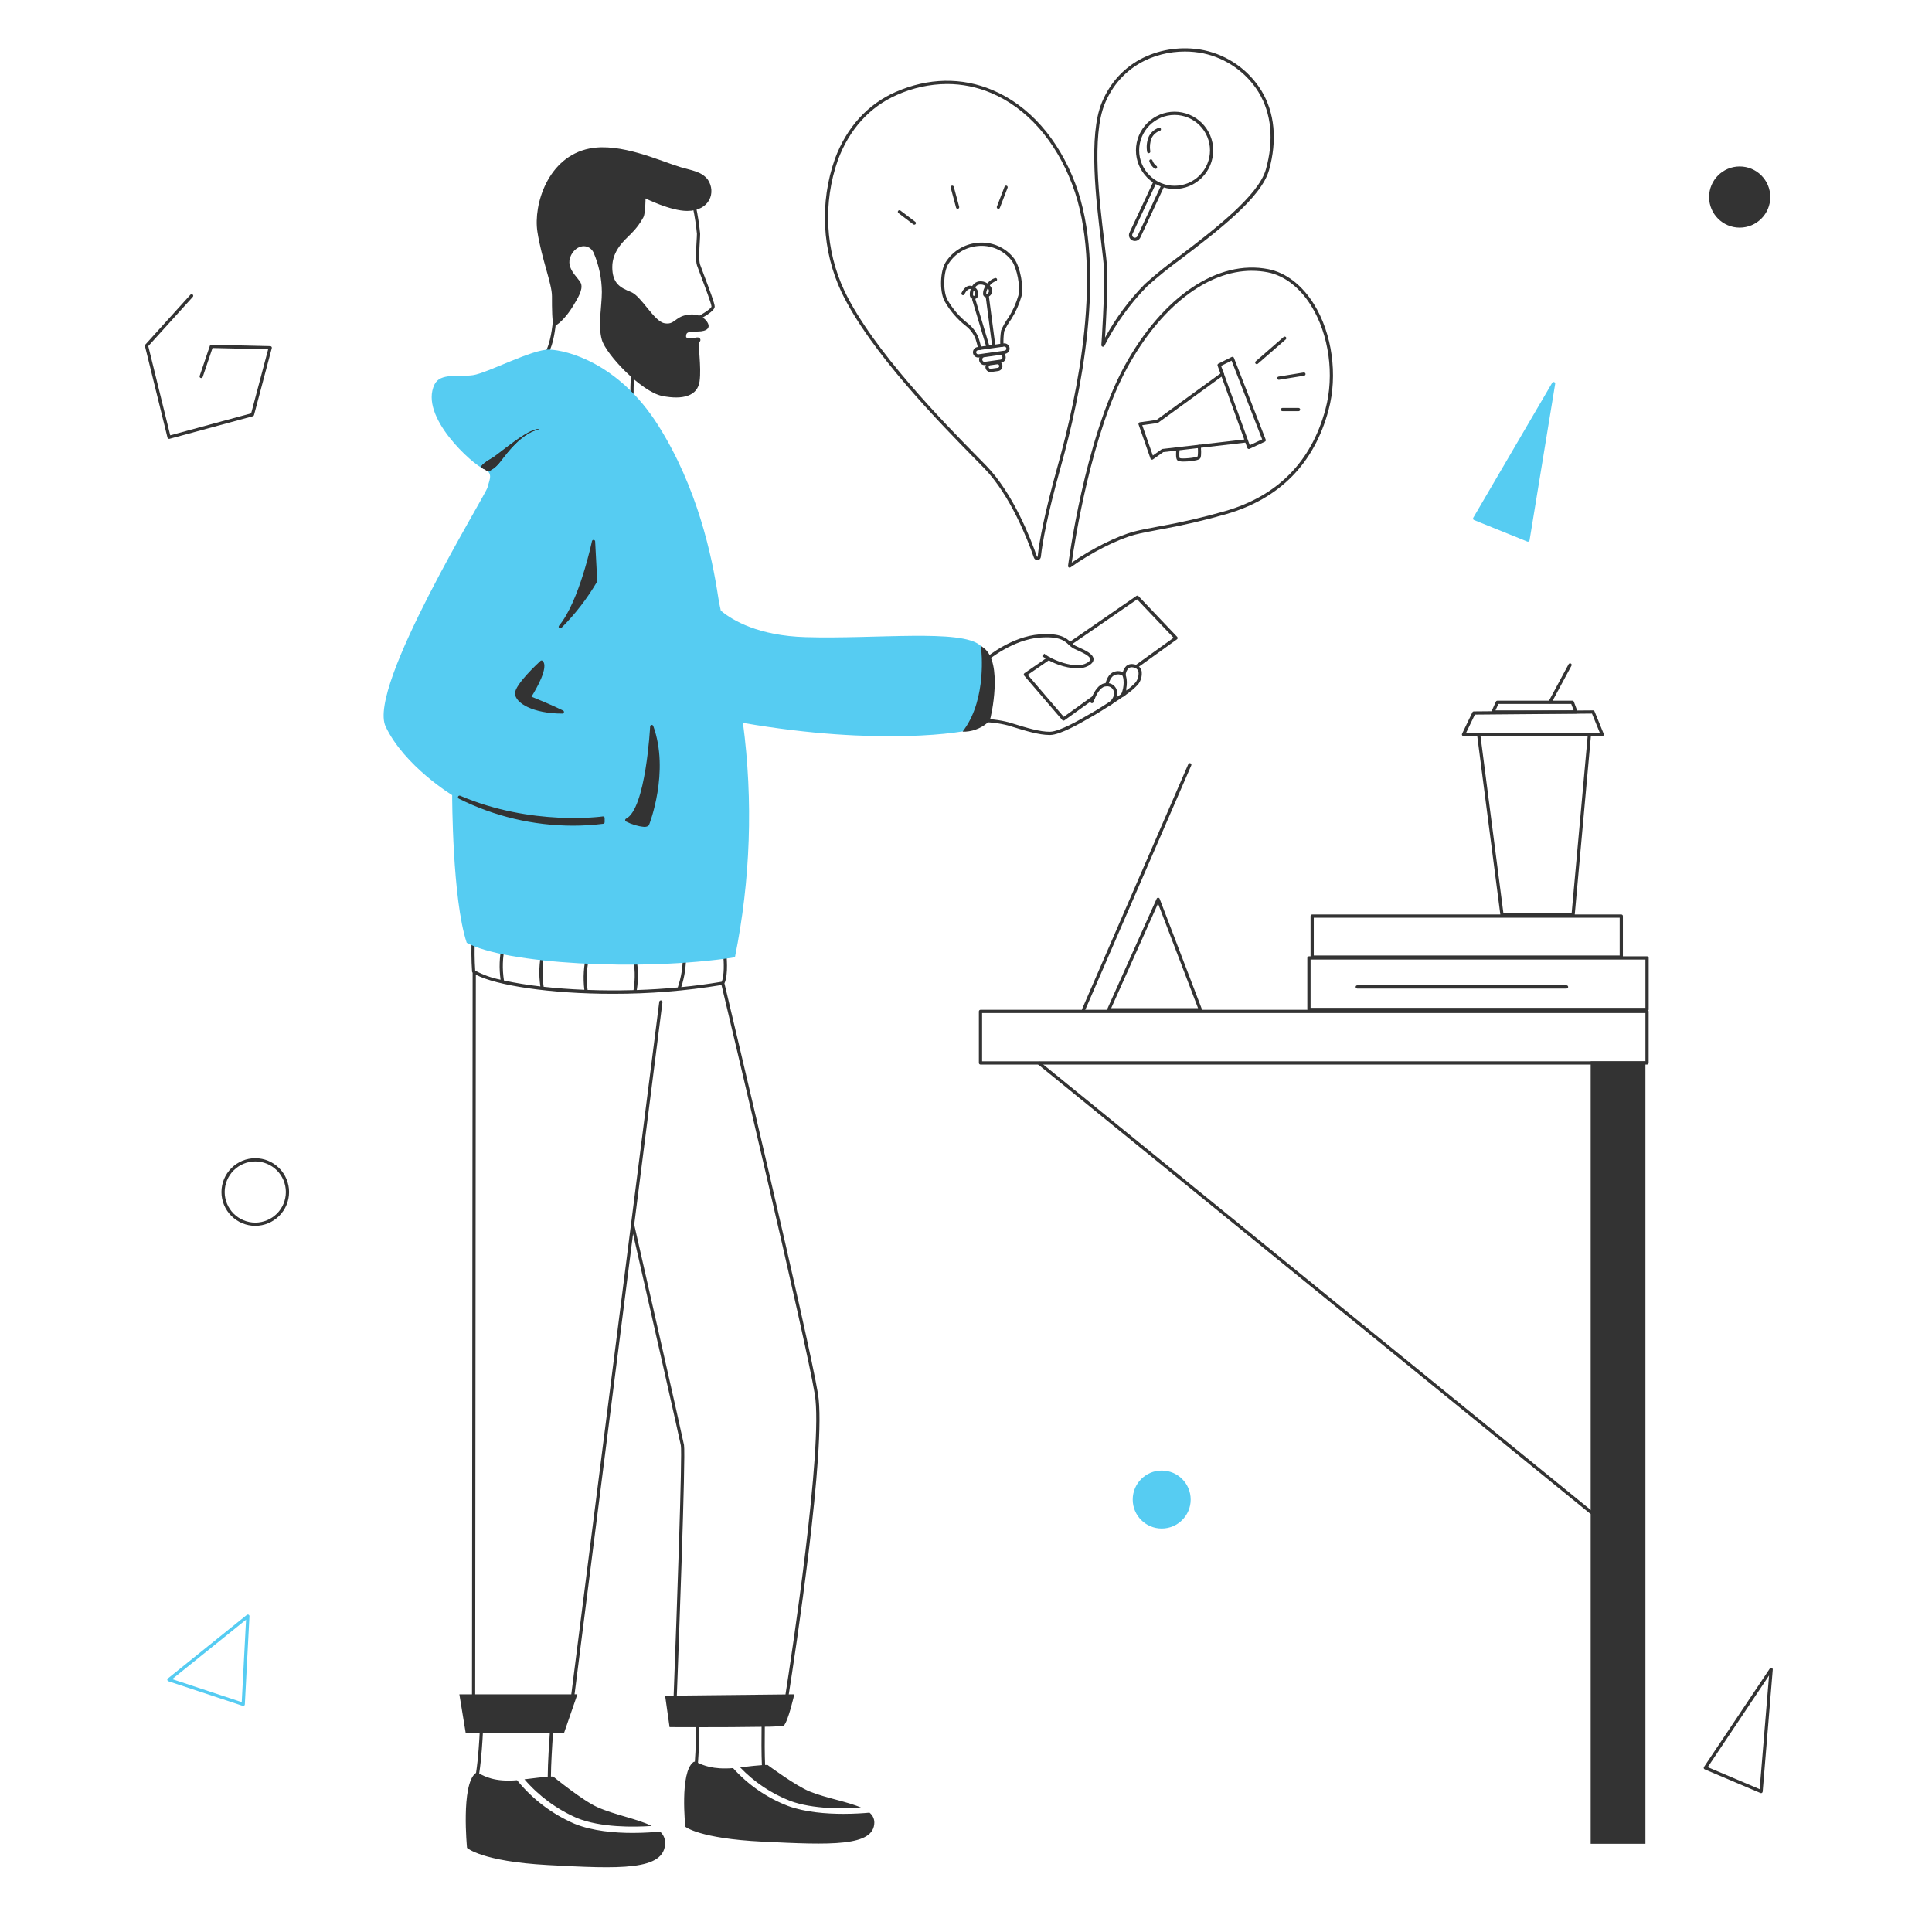 <svg width="25em" height="25em" viewBox="0 0 600 600" fill="none" xmlns="http://www.w3.org/2000/svg">
    <path d="M600 0H0V600H600V0Z" fill="white"/>
    <path d="M196.777 126.366L167.483 111.379L168.255 110.915C168.277 110.901 171.272 108.802 171.887 97.115C172.116 92.754 171.168 87.615 170.25 82.654C168.598 73.719 166.891 64.481 172.033 59.338C180.106 51.266 187.607 50.864 196.382 52.746C205.444 54.688 215.551 63.463 215.977 63.835L216.105 63.947L216.138 64.113C216.727 66.918 217.161 69.753 217.438 72.606C217.438 73.164 217.387 74.021 217.327 75.012C217.189 77.329 216.979 80.831 217.412 82.133C217.602 82.7 218.089 83.988 218.653 85.478C220.526 90.424 221.958 94.278 221.958 95.205C221.958 96.649 218.152 98.705 216.516 99.526C215.156 100.207 211.627 102.382 211.627 104.244C211.656 104.959 211.751 105.671 211.909 106.369C212.302 108.409 212.747 110.721 210.021 111.811C207.105 112.978 198.861 115.745 197.326 116.259C196.963 117.604 196.778 118.992 196.776 120.386L196.777 126.366ZM169.363 111.217L195.777 124.732V120.383C195.77 118.799 195.996 117.224 196.448 115.706L196.527 115.468L196.764 115.39C196.864 115.358 206.473 112.151 209.651 110.88C211.515 110.134 211.351 108.75 210.928 106.555C210.756 105.795 210.655 105.02 210.628 104.241C210.628 101.431 215.513 98.907 216.07 98.629C218.658 97.334 220.943 95.729 220.959 95.202C220.959 94.386 218.931 89.03 217.719 85.83C217.128 84.267 216.66 83.03 216.465 82.446C215.97 80.961 216.165 77.628 216.33 74.946C216.389 73.971 216.439 73.128 216.439 72.6C216.172 69.87 215.755 67.156 215.191 64.472C213.98 63.441 204.445 55.49 196.172 53.717C187.472 51.854 180.519 52.26 172.74 60.039C167.97 64.81 169.555 73.386 171.233 82.466C172.161 87.489 173.121 92.683 172.886 97.166C172.394 106.511 170.377 110.021 169.363 111.217Z" fill="#333333"/>
    <path d="M200.471 61.626C200.471 61.626 208.219 65.5 213.385 65.5C220.485 65.5 222.424 59.689 219.841 55.814C217.904 53.232 214.778 52.939 211.447 51.94C204.991 50.003 192.722 44.192 183.037 46.129C170.123 48.712 165.603 63.563 166.895 71.957C168.187 80.351 171.415 88.099 171.415 91.973C171.415 95.847 171.415 100.367 172.06 101.013C172.705 101.659 175.934 98.43 177.871 95.202C179.357 92.726 181.1 90.036 180.454 88.102C179.808 86.168 174.643 82.937 177.871 78.417C179.748 75.79 183.037 75.834 184.328 78.417C186.002 82.292 186.88 86.464 186.911 90.685C186.911 95.205 185.62 101.016 186.911 105.536C188.202 110.056 199.179 121.678 205.636 122.969C212.093 124.26 216.613 122.969 217.259 118.45C217.905 113.931 216.613 106.827 217.259 106.181C217.905 105.535 217.337 104.433 215.967 104.89C214.999 105.213 213.067 105.213 213.067 104.567C213.067 103.276 213.39 102.953 216.618 102.953C219.846 102.953 220.492 101.662 219.846 100.37C219.2 99.078 217.264 97.142 213.39 97.787C209.516 98.432 209.515 101.016 206.29 100.37C203.065 99.724 199.19 91.976 195.959 90.685C192.728 89.394 190.148 88.102 190.148 82.937C190.148 77.772 194.022 74.543 195.959 72.605C197.507 71.091 198.813 69.35 199.833 67.44C200.471 66.146 200.471 61.626 200.471 61.626Z" fill="#333333"/>
    <path d="M270.025 562.941C268.305 563.099 265.384 563.308 261.932 563.308C256.6 563.308 250.02 562.808 244.718 560.853C238.184 558.335 232.338 554.308 227.655 549.102C221.326 549.62 218.335 548.166 216.762 547.473C217.091 543.416 217.136 538.754 217.133 536.399C223.188 536.399 230.979 536.375 236.516 536.274C236.479 539.359 236.448 544.667 236.611 548.18C235.35 548.267 233.274 548.463 229.854 548.868C234.215 553.44 239.526 557 245.413 559.296C252.473 561.896 262.227 561.764 267.552 561.435C263.376 559.528 256.705 558.484 251.495 556.381C247.084 554.6 238.509 548.223 238.509 548.223C238.509 548.223 238.741 548.092 237.609 548.123C237.464 544.935 237.471 540.023 237.518 536.25C239.478 536.265 241.438 536.164 243.386 535.95C244.819 534.55 246.676 526.185 246.676 526.185L244.959 526.203C246.781 514.616 256.779 449.491 254.03 432.829C251.143 415.295 226.118 310.161 224.981 305.387C226.297 302.714 225.599 296.318 225.568 296.04C225.551 295.917 225.489 295.804 225.395 295.722C225.301 295.641 225.181 295.596 225.056 295.597C224.446 295.617 163.91 297.318 147.221 290.328C147.147 290.297 147.067 290.284 146.987 290.291C146.908 290.297 146.831 290.323 146.763 290.365C146.695 290.408 146.638 290.467 146.597 290.536C146.556 290.606 146.533 290.684 146.529 290.765C146.335 294.43 146.361 298.103 146.607 301.765C146.614 301.831 146.634 301.896 146.667 301.954C146.699 302.013 146.743 302.064 146.796 302.105C146.789 302.131 146.783 302.159 146.78 302.186L146.58 526.186H142.662L144.625 538.186H148.964C148.864 540.256 148.543 546.007 147.835 550.621C147.775 550.638 147.718 550.666 147.668 550.704C143.13 554.366 145.039 573.869 145.039 573.869C145.039 573.869 149.505 578.089 170.123 579.203C192.323 580.403 206.552 581.045 206.559 572.277C206.556 571.621 206.414 570.974 206.143 570.377C205.871 569.78 205.476 569.248 204.983 568.815C203.183 568.998 200.119 569.238 196.5 569.238C190.911 569.238 184.014 568.663 178.456 566.408C171.488 563.401 165.351 558.752 160.57 552.859C153.456 553.499 150.364 551.524 148.816 550.822C149.541 546.113 149.868 540.237 149.965 538.186H170.753C170.583 540.571 170.115 547.528 170.101 551.786C168.795 551.879 166.59 552.106 162.875 552.586C167.337 557.77 172.913 561.881 179.185 564.61C186.585 567.61 196.809 567.455 202.391 567.076C198.013 564.876 191.021 563.676 185.56 561.248C180.936 559.195 171.948 551.843 171.948 551.843C171.948 551.843 172.178 551.7 171.097 551.729C171.116 548.046 171.476 542.046 171.755 538.183H175.171L179.316 526.183H178.435L196.599 383.193C202.234 407.944 210.999 446.55 211.447 448.922C211.924 451.479 210.247 499.348 209.205 526.58L206.559 526.608L207.938 536.373C207.938 536.373 211.393 536.388 216.138 536.389C216.138 538.676 216.1 543.164 215.792 547.124C215.638 547.097 215.479 547.133 215.351 547.224C211.022 550.4 212.842 567.315 212.842 567.315C212.842 567.315 217.103 570.975 236.773 571.941C257.953 572.982 271.527 573.541 271.533 565.934C271.522 565.354 271.381 564.784 271.12 564.266C270.858 563.748 270.484 563.295 270.025 562.941ZM224.617 296.617C224.809 298.672 224.993 303.009 224.124 304.888C219.983 305.595 215.775 306.144 211.568 306.56C212.595 303.411 213.096 300.115 213.051 296.803C218.906 296.76 223.164 296.657 224.617 296.617V296.617ZM212.051 296.81C212.102 300.16 211.571 303.493 210.482 306.661C206.211 307.061 201.949 307.319 197.763 307.461C198.319 303.901 198.22 300.27 197.471 296.746C202.814 296.827 207.81 296.835 212.051 296.81V296.81ZM183.196 296.322C187.674 296.522 192.16 296.648 196.446 296.722C197.227 300.259 197.329 303.913 196.746 307.489C191.834 307.626 187.046 307.597 182.481 307.429C182.007 303.715 182.249 299.944 183.196 296.322ZM169.252 295.422C173.403 295.792 177.776 296.071 182.175 296.278C181.258 299.907 181.021 303.674 181.475 307.39C176.987 307.203 172.739 306.883 168.844 306.456C168.27 302.785 168.408 299.038 169.252 295.42V295.422ZM156.835 293.871C160.269 294.465 164.135 294.944 168.248 295.33C167.424 298.941 167.277 302.674 167.813 306.339C164.016 305.919 160.243 305.306 156.508 304.503C155.953 300.969 156.064 297.362 156.835 293.869V293.871ZM147.49 291.524C150.207 292.492 153.005 293.219 155.85 293.695C155.093 297.165 154.962 300.743 155.462 304.259C152.711 303.711 150.056 302.762 147.58 301.444C147.366 298.141 147.336 294.828 147.49 291.522V291.524ZM212.423 448.75C211.856 445.75 199.007 389.307 196.959 380.315L205.734 311.242C205.742 311.177 205.738 311.11 205.721 311.047C205.703 310.984 205.674 310.924 205.634 310.872C205.593 310.82 205.543 310.777 205.486 310.744C205.429 310.711 205.366 310.69 205.301 310.682C205.17 310.667 205.038 310.704 204.933 310.785C204.829 310.865 204.76 310.984 204.742 311.115L196.002 379.915L195.851 379.95L195.945 380.364L177.419 526.193H147.577L147.777 302.699C154.053 306.007 170.664 308.631 190.237 308.631C201.571 308.656 212.888 307.745 224.072 305.906C225.888 313.534 250.203 415.762 253.041 432.999C255.741 449.372 245.633 515.399 243.941 526.222L210.199 526.579C210.728 512.635 212.998 451.834 212.423 448.748V448.75Z" fill="#333333"/>
    <path d="M304.427 200.449C298.616 195.284 272.142 198.512 250.189 197.867C235.637 197.439 227.615 192.757 223.857 189.648C223.514 188.093 223.24 186.732 223.07 185.599C221.133 172.685 216.613 151.377 204.345 132.006C192.077 112.635 175.934 108.761 170.645 108.566C165.356 108.371 151.4 115.866 146.88 116.509C142.36 117.152 136.736 115.693 134.935 119.415C130.092 129.423 146.88 144.274 150.109 145.566C153.338 146.858 152.046 148.794 151.4 151.377C150.754 153.96 113.95 213.363 119.761 225.631C125.572 237.899 140.423 246.939 140.423 246.939C140.423 246.939 140.423 279.224 144.943 292.783C156.566 299.24 198.536 301.823 228.237 297.303C233.09 273.339 233.935 248.736 230.737 224.495C272.772 231.786 299.994 227.525 302.49 226.277C305.077 224.986 310.238 205.615 304.427 200.449Z" fill="#56CCF2"/>
    <path d="M184.328 168.165C184.328 168.165 180.454 186.89 173.997 194.638C178.253 190.395 181.943 185.621 184.977 180.433L184.328 168.165Z" fill="#333333"/>
    <path d="M173.997 195.138C173.872 195.138 173.752 195.091 173.66 195.007C173.565 194.92 173.507 194.8 173.498 194.672C173.49 194.544 173.531 194.417 173.613 194.318C179.913 186.754 183.8 168.25 183.839 168.064C183.863 167.945 183.93 167.838 184.027 167.764C184.124 167.691 184.245 167.655 184.366 167.664C184.487 167.673 184.601 167.726 184.686 167.813C184.771 167.9 184.822 168.015 184.828 168.136L185.474 180.404C185.479 180.497 185.458 180.589 185.413 180.67C182.351 185.895 178.633 190.707 174.351 194.99C174.305 195.037 174.25 195.074 174.189 195.099C174.128 195.125 174.063 195.138 173.997 195.138ZM184.015 171.726C182.907 176.168 180.691 183.993 177.553 190.026C180.137 186.997 182.45 183.748 184.467 180.315L184.015 171.726Z" fill="#333333"/>
    <path d="M168.186 205.615C168.186 205.615 160.438 212.715 160.438 215.3C160.438 217.885 165.603 221.112 174.638 221.112C170.764 219.174 164.307 216.592 164.307 216.592C164.307 216.592 170.123 207.552 168.186 205.615Z" fill="#333333"/>
    <path d="M174.643 221.611C165.56 221.611 159.943 218.336 159.943 215.3C159.943 212.576 167.043 205.988 167.853 205.246C167.948 205.159 168.073 205.112 168.202 205.114C168.331 205.117 168.454 205.17 168.545 205.261C170.486 207.202 166.506 214.031 165.06 216.353C166.716 217.026 171.687 219.072 174.872 220.664C174.973 220.714 175.053 220.797 175.101 220.899C175.149 221.001 175.161 221.116 175.135 221.226C175.109 221.336 175.046 221.435 174.957 221.505C174.867 221.575 174.756 221.612 174.643 221.611ZM168.057 206.417C165.123 209.17 160.938 213.668 160.938 215.3C160.938 217.268 164.946 220.031 172.266 220.532C168.588 218.843 164.18 217.077 164.127 217.056C164.058 217.029 163.997 216.987 163.947 216.933C163.896 216.879 163.858 216.814 163.836 216.744C163.813 216.674 163.807 216.599 163.817 216.526C163.826 216.453 163.852 216.383 163.892 216.321C165.99 213.057 168.444 208.169 168.057 206.417V206.417Z" fill="#333333"/>
    <path d="M202.408 225.631C202.408 225.631 201.116 251.459 194.659 254.688C200.471 257.27 201.116 255.979 201.116 255.979C201.116 255.979 207.577 239.837 202.408 225.631Z" fill="#333333"/>
    <path d="M200.077 256.803C198.114 256.619 196.206 256.055 194.458 255.145C194.371 255.107 194.296 255.045 194.243 254.966C194.19 254.887 194.16 254.794 194.158 254.699C194.156 254.604 194.181 254.51 194.23 254.429C194.279 254.348 194.35 254.282 194.435 254.24C200.559 251.178 201.895 225.862 201.907 225.607C201.913 225.491 201.958 225.381 202.036 225.296C202.114 225.21 202.219 225.154 202.333 225.137C202.447 225.12 202.564 225.143 202.663 225.202C202.762 225.261 202.838 225.352 202.877 225.461C208.047 239.681 201.645 256.002 201.577 256.161C201.445 256.438 201.082 256.803 200.077 256.803ZM195.707 254.593C199.462 256.154 200.507 255.793 200.69 255.7C201.169 254.444 206.097 240.963 202.731 228.324C202.227 234.738 200.515 250.636 195.705 254.593H195.707Z" fill="#333333"/>
    <path d="M142.724 247.585C156.487 254.501 171.987 257.197 187.277 255.333V254.042C172.12 255.636 156.805 253.417 142.724 247.585V247.585Z" fill="#333333"/>
    <path d="M177.999 256.421C165.667 256.42 153.504 253.544 142.478 248.021C142.367 247.958 142.284 247.855 142.247 247.732C142.21 247.61 142.221 247.478 142.278 247.364C142.335 247.25 142.433 247.162 142.553 247.118C142.673 247.074 142.805 247.077 142.922 247.127C165.122 256.64 186.987 253.58 187.205 253.548C187.276 253.538 187.349 253.542 187.418 253.562C187.487 253.583 187.551 253.617 187.605 253.664C187.659 253.711 187.703 253.769 187.733 253.835C187.763 253.9 187.778 253.971 187.778 254.043V255.334C187.779 255.456 187.735 255.575 187.654 255.667C187.574 255.759 187.462 255.819 187.341 255.834C184.243 256.228 181.122 256.424 177.999 256.421V256.421ZM160.65 253.449C169.212 255.425 178.05 255.914 186.777 254.893V254.609C178.057 255.447 169.262 255.056 160.65 253.449V253.449Z" fill="#333333"/>
    <path d="M151.577 146.448C152.739 145.95 153.781 145.209 154.631 144.274C155.922 142.983 161.087 134.589 167.544 133.297C164.316 132.652 154.428 141.474 152.693 142.337C151.684 142.837 148.47 145.013 149.65 145.337C150.327 145.643 150.973 146.015 151.577 146.448Z" fill="#333333"/>
    <path d="M155.508 141.561C155.316 141.809 155.136 142.043 154.969 142.261C154.513 142.861 154.118 143.369 153.919 143.568C153.257 144.26 152.497 144.853 151.664 145.327L151.529 145.237C151.309 145.091 151.076 144.937 150.837 144.796C151.549 144.199 152.32 143.675 153.137 143.233C153.969 142.737 154.762 142.178 155.51 141.562L155.508 141.561ZM167.177 133.262C163.627 133.262 154.365 141.503 152.691 142.335C151.682 142.835 148.468 145.011 149.648 145.335C150.325 145.639 150.971 146.01 151.575 146.442C152.737 145.944 153.779 145.203 154.629 144.268C155.92 142.977 161.085 134.583 167.542 133.291C167.422 133.268 167.299 133.257 167.177 133.258V133.262Z" fill="#333333"/>
    <path d="M305.228 201.639C305.228 201.639 307.082 216.685 299.92 226.715C302.547 226.518 305.022 225.405 306.913 223.57C307.567 221.937 310.747 205.779 305.228 201.639Z" fill="#333333"/>
    <path d="M298.948 227.216L299.514 226.424C306.481 216.666 304.75 201.849 304.731 201.7L304.588 200.534L305.527 201.239C311.559 205.763 307.827 222.647 307.377 223.756L307.277 223.915C305.296 225.854 302.689 227.024 299.923 227.215L298.948 227.216ZM305.848 202.956C306.116 206.803 306.317 217.808 300.922 226.131C303.004 225.727 304.931 224.745 306.481 223.297C307.177 221.324 309.645 207.851 305.848 202.956V202.956Z" fill="#333333"/>
    <path d="M334.452 207.593C330.566 207.383 326.823 206.059 323.67 203.779L324.306 203.008C326.587 204.895 333.942 207.945 337.506 205.908C338.018 205.616 338.625 205.172 338.606 204.72C338.559 203.728 336.017 202.578 334.498 201.891C334.154 201.735 333.835 201.591 333.56 201.458C332.952 201.137 332.398 200.723 331.918 200.231C330.558 198.973 329.018 197.548 322.909 198.004C314.656 198.621 307.109 204.832 307.032 204.895L306.391 204.127C306.709 203.863 314.255 197.648 322.835 197.007C329.369 196.517 331.162 198.169 332.596 199.497C333.007 199.919 333.479 200.277 333.996 200.558C334.262 200.687 334.575 200.828 334.91 200.98C336.968 201.91 339.529 203.069 339.605 204.673C339.641 205.442 339.105 206.149 338.005 206.773C336.912 207.349 335.687 207.632 334.452 207.593V207.593Z" fill="#333333"/>
    <path d="M325.902 228.252C322.678 228.252 318.434 226.946 314.678 225.79C314.106 225.614 313.55 225.443 313.02 225.284C310.134 224.547 307.161 224.202 304.183 224.259L304.154 223.259C307.239 223.194 310.319 223.553 313.307 224.326C313.84 224.486 314.398 224.657 314.972 224.834C318.564 225.934 323.013 227.321 326.125 227.249C329.049 227.188 335.425 223.486 337.825 222.093C338.35 221.793 338.725 221.572 338.887 221.493C339.268 221.308 341.795 219.781 344.787 217.835C346.338 216.828 347.771 215.861 348.941 215.035L349.603 215.783L349.454 215.89C348.338 216.69 346.892 217.663 345.338 218.671C342.628 220.434 339.838 222.148 339.325 222.395C339.173 222.47 338.825 222.676 338.325 222.965C335.633 224.528 329.33 228.189 326.147 228.256C326.065 228.251 325.984 228.252 325.902 228.252Z" fill="#333333"/>
    <path d="M348.819 216.356L348.752 214.108L349.752 214.078L349.762 214.45C350.789 213.739 351.737 212.92 352.589 212.006C352.969 211.536 353.252 210.994 353.419 210.412C353.586 209.831 353.634 209.222 353.561 208.621C353.507 208.376 353.398 208.147 353.242 207.951C353.086 207.755 352.887 207.598 352.661 207.49C352.351 207.343 352.016 207.255 351.674 207.23C351.455 207.199 351.233 207.214 351.021 207.275C350.808 207.336 350.611 207.44 350.442 207.582C349.893 208.157 349.591 208.924 349.599 209.719L348.599 209.672C348.612 208.606 349.037 207.586 349.785 206.826C350.057 206.596 350.373 206.424 350.714 206.323C351.055 206.221 351.414 206.191 351.767 206.235C352.232 206.271 352.686 206.394 353.106 206.595C353.464 206.767 353.778 207.017 354.026 207.328C354.273 207.638 354.448 208 354.536 208.387C354.645 209.13 354.6 209.888 354.404 210.613C354.207 211.338 353.863 212.015 353.394 212.601C352.253 213.819 350.974 214.899 349.581 215.818L348.819 216.356Z" fill="#333333"/>
    <path d="M352.854 207.542C352.775 207.542 352.696 207.523 352.626 207.487C352.555 207.451 352.494 207.398 352.448 207.334C352.409 207.281 352.381 207.22 352.366 207.156C352.351 207.092 352.349 207.025 352.359 206.96C352.37 206.895 352.393 206.833 352.428 206.777C352.463 206.721 352.508 206.672 352.562 206.634L364.468 198.065L353.134 186.134L332.592 200.31C332.483 200.385 332.349 200.414 332.218 200.39C332.088 200.366 331.972 200.292 331.897 200.183C331.859 200.129 331.832 200.068 331.818 200.003C331.804 199.938 331.802 199.872 331.814 199.806C331.826 199.741 331.851 199.679 331.887 199.624C331.923 199.568 331.969 199.52 332.024 199.483L352.924 185.064C353.022 184.997 353.141 184.966 353.259 184.979C353.378 184.991 353.488 185.046 353.57 185.132L365.593 197.788C365.642 197.84 365.679 197.901 365.703 197.969C365.726 198.036 365.735 198.108 365.728 198.179C365.721 198.25 365.699 198.319 365.664 198.381C365.628 198.443 365.58 198.496 365.522 198.538L353.151 207.438C353.066 207.504 352.962 207.54 352.854 207.542Z" fill="#333333"/>
    <path d="M330.277 223.793C330.205 223.793 330.133 223.777 330.068 223.747C330.002 223.717 329.944 223.673 329.897 223.618L318.055 209.8C318.01 209.746 317.976 209.684 317.956 209.617C317.936 209.55 317.93 209.48 317.939 209.411C317.948 209.341 317.972 209.275 318.008 209.215C318.045 209.155 318.093 209.104 318.151 209.064L325.377 204.079C325.486 204.004 325.621 203.975 325.751 203.999C325.881 204.023 325.997 204.098 326.072 204.207C326.11 204.261 326.137 204.322 326.151 204.387C326.165 204.451 326.166 204.518 326.155 204.583C326.143 204.648 326.118 204.711 326.082 204.766C326.046 204.822 326 204.869 325.945 204.907L319.176 209.576L330.358 222.624L339.315 216.177C339.368 216.138 339.429 216.11 339.493 216.095C339.557 216.08 339.624 216.078 339.689 216.088C339.754 216.099 339.816 216.122 339.872 216.157C339.928 216.192 339.977 216.237 340.015 216.291C340.054 216.344 340.081 216.405 340.097 216.469C340.112 216.533 340.114 216.599 340.104 216.665C340.093 216.73 340.07 216.792 340.035 216.848C340 216.904 339.955 216.952 339.901 216.991L330.571 223.706C330.484 223.765 330.382 223.795 330.277 223.793Z" fill="#333333"/>
    <path d="M348.577 216.393C348.495 216.393 348.415 216.373 348.343 216.335C348.226 216.273 348.138 216.167 348.099 216.041C348.06 215.914 348.072 215.777 348.134 215.66C349.382 213.296 348.964 210.108 348.501 209.744C348.164 209.563 347.793 209.456 347.412 209.43C347.031 209.404 346.649 209.459 346.291 209.592C344.976 210.054 344.445 211.755 344.246 212.727C344.233 212.791 344.207 212.852 344.17 212.907C344.133 212.961 344.086 213.008 344.031 213.044C343.976 213.08 343.915 213.105 343.85 213.117C343.786 213.13 343.719 213.129 343.655 213.116C343.591 213.103 343.529 213.077 343.475 213.04C343.42 213.003 343.373 212.956 343.337 212.901C343.301 212.846 343.276 212.785 343.264 212.72C343.251 212.656 343.252 212.589 343.265 212.525C343.507 211.346 344.179 209.275 345.959 208.649C346.457 208.462 346.989 208.388 347.519 208.43C348.049 208.472 348.563 208.63 349.025 208.893C350.165 209.587 350.36 213.588 349.019 216.127C348.976 216.207 348.913 216.274 348.835 216.321C348.757 216.368 348.668 216.393 348.577 216.393V216.393Z" fill="#333333"/>
    <path d="M344.589 219.057C344.506 219.057 344.424 219.036 344.351 218.997C344.278 218.957 344.215 218.9 344.17 218.83C344.097 218.719 344.072 218.584 344.099 218.454C344.126 218.324 344.204 218.21 344.315 218.138L344.749 217.856C345.889 216.684 346.268 215.423 345.787 214.391C345.619 214.006 345.34 213.681 344.985 213.455C344.631 213.23 344.218 213.115 343.798 213.126C343.59 213.138 343.383 213.161 343.178 213.197C341.73 213.451 340.604 215.551 340.061 216.781C339.756 217.491 339.586 218.023 339.584 218.028C339.564 218.091 339.532 218.149 339.49 218.199C339.447 218.249 339.395 218.291 339.337 218.321C339.279 218.351 339.215 218.369 339.149 218.375C339.084 218.38 339.018 218.373 338.955 218.353C338.829 218.312 338.724 218.224 338.663 218.106C338.602 217.988 338.591 217.851 338.631 217.725C338.638 217.701 338.817 217.144 339.145 216.381C339.908 214.652 341.195 212.53 343.005 212.212C343.244 212.171 343.484 212.142 343.726 212.128C344.348 212.101 344.964 212.262 345.493 212.59C346.022 212.919 346.44 213.399 346.693 213.968C347.012 214.651 347.526 216.468 345.423 218.596C345.398 218.621 345.37 218.644 345.34 218.664L344.862 218.976C344.78 219.028 344.686 219.056 344.589 219.057V219.057Z" fill="#333333"/>
    <path d="M511.5 330.605H304.5C304.367 330.605 304.24 330.553 304.146 330.459C304.053 330.365 304 330.238 304 330.105V314.105C304 313.973 304.053 313.846 304.146 313.752C304.24 313.658 304.367 313.605 304.5 313.605H511.5C511.633 313.605 511.76 313.658 511.854 313.752C511.947 313.846 512 313.973 512 314.105V330.105C512 330.238 511.947 330.365 511.854 330.459C511.76 330.553 511.633 330.605 511.5 330.605ZM305 329.605H511V314.605H305V329.605Z" fill="#333333"/>
    <path d="M510.5 330.105H494.5V572.105H510.5V330.105Z" fill="#333333"/>
    <path d="M511 572.605H494V329.605H511V572.605ZM495 571.605H510V330.605H495V571.605Z" fill="#333333"/>
    <path d="M322.829 329.639L322.198 330.415L494.02 470.225L494.651 469.449L322.829 329.639Z" fill="#333333"/>
    <path d="M486.505 307H421.505C421.372 307 421.245 306.947 421.151 306.854C421.058 306.76 421.005 306.633 421.005 306.5C421.005 306.367 421.058 306.24 421.151 306.146C421.245 306.053 421.372 306 421.505 306H486.505C486.638 306 486.765 306.053 486.859 306.146C486.952 306.24 487.005 306.367 487.005 306.5C487.005 306.633 486.952 306.76 486.859 306.854C486.765 306.947 486.638 307 486.505 307Z" fill="#333333"/>
    <path d="M511.505 314.005H406.505C406.371 314.005 406.243 313.952 406.148 313.857C406.054 313.762 406 313.634 406 313.5V297.5C406 297.366 406.054 297.238 406.148 297.143C406.243 297.049 406.371 296.995 406.505 296.995H511.505C511.639 296.995 511.767 297.049 511.862 297.143C511.956 297.238 512.01 297.366 512.01 297.5V313.5C512.01 313.634 511.956 313.762 511.862 313.857C511.767 313.952 511.639 314.005 511.505 314.005V314.005ZM407.01 312.995H511V298.005H407.01V312.995Z" fill="#333333"/>
    <path d="M503.505 297.732H407.505C407.372 297.732 407.245 297.679 407.151 297.586C407.058 297.492 407.005 297.365 407.005 297.232V284.5C407.005 284.367 407.058 284.24 407.151 284.146C407.245 284.053 407.372 284 407.505 284H503.505C503.638 284 503.765 284.053 503.859 284.146C503.952 284.24 504.005 284.367 504.005 284.5V297.232C504.005 297.365 503.952 297.492 503.859 297.586C503.765 297.679 503.638 297.732 503.505 297.732V297.732ZM408.005 296.732H503.005V285H408.005V296.732Z" fill="#333333"/>
    <path d="M488.543 284.606H466.458C466.335 284.607 466.217 284.563 466.125 284.483C466.033 284.402 465.973 284.291 465.958 284.17L458.715 228.17C458.706 228.1 458.712 228.028 458.733 227.96C458.754 227.892 458.789 227.829 458.836 227.776C458.883 227.723 458.94 227.68 459.005 227.65C459.07 227.621 459.14 227.606 459.212 227.606H493.612C493.681 227.606 493.75 227.621 493.813 227.649C493.877 227.677 493.934 227.718 493.98 227.769C494.027 227.82 494.063 227.881 494.085 227.946C494.107 228.012 494.116 228.082 494.109 228.151L489.041 284.151C489.029 284.275 488.972 284.391 488.88 284.475C488.788 284.559 488.668 284.606 488.543 284.606V284.606ZM466.896 283.606H488.087L493.066 228.606H459.785L466.896 283.606Z" fill="#333333"/>
    <path d="M497.59 228.618L454.501 228.606C454.416 228.606 454.333 228.585 454.258 228.544C454.184 228.503 454.122 228.444 454.077 228.372C454.032 228.3 454.006 228.218 454.001 228.134C453.996 228.049 454.013 227.965 454.05 227.889L456.986 221.789L457.27 221.208C457.31 221.124 457.373 221.054 457.452 221.004C457.531 220.954 457.622 220.928 457.715 220.927L494.73 220.607C494.828 220.612 494.924 220.644 495.006 220.699C495.088 220.753 495.154 220.83 495.197 220.919L498.053 227.931C498.084 228.007 498.095 228.089 498.087 228.171C498.079 228.253 498.05 228.331 498.005 228.399C497.959 228.466 497.897 228.522 497.825 228.56C497.753 228.598 497.672 228.618 497.59 228.618V228.618ZM455.301 227.606L496.851 227.618L494.401 221.606L458.035 221.92L455.301 227.606Z" fill="#333333"/>
    <path d="M489.436 221.606H463.668C463.585 221.606 463.503 221.585 463.429 221.545C463.356 221.505 463.294 221.447 463.248 221.377C463.203 221.307 463.176 221.227 463.17 221.144C463.164 221.06 463.178 220.977 463.212 220.901L464.56 217.901C464.599 217.813 464.663 217.738 464.744 217.686C464.825 217.634 464.919 217.606 465.015 217.606H488.31C488.411 217.606 488.51 217.637 488.594 217.695C488.678 217.753 488.742 217.835 488.777 217.93L489.904 220.93C489.932 221.006 489.942 221.087 489.932 221.167C489.922 221.248 489.893 221.324 489.847 221.391C489.8 221.457 489.739 221.512 489.667 221.549C489.596 221.586 489.516 221.606 489.436 221.606ZM464.441 220.606H488.713L487.962 218.606H465.338L464.441 220.606Z" fill="#333333"/>
    <path d="M481.422 218.469C481.339 218.469 481.257 218.449 481.184 218.41C481.067 218.346 480.981 218.239 480.943 218.112C480.906 217.985 480.92 217.848 480.984 217.732L487.154 206.261C487.217 206.144 487.324 206.058 487.451 206.02C487.578 205.983 487.715 205.997 487.832 206.061C487.948 206.124 488.034 206.231 488.071 206.358C488.109 206.485 488.095 206.621 488.032 206.738L481.862 218.209C481.818 218.288 481.755 218.354 481.677 218.399C481.6 218.445 481.511 218.469 481.422 218.469Z" fill="#333333"/>
    <path d="M322.131 173.916C321.898 173.918 321.671 173.845 321.481 173.709C321.292 173.574 321.151 173.381 321.078 173.16C319.148 167.61 313.778 153.793 305.615 145.374C304.815 144.547 303.858 143.574 302.774 142.474C292.246 131.756 270.338 109.452 261.365 90.811C255.264 77.803 254.514 62.92 259.279 49.366C262.92 39.555 269.453 32.357 278.173 28.55C288.273 24.142 298.656 23.938 308.21 27.962C319.518 32.724 328.652 43.022 333.928 56.962C343.991 83.539 335.473 123.362 329.5 144.734C325.165 160.242 323.713 168.621 323.256 172.919C323.234 173.175 323.123 173.414 322.943 173.597C322.763 173.78 322.524 173.893 322.269 173.919C322.223 173.92 322.177 173.919 322.131 173.916V173.916ZM294.106 26.085C288.751 26.124 283.462 27.274 278.574 29.462C270.108 33.162 263.76 40.162 260.217 49.71C255.544 63.009 256.279 77.611 262.266 90.373C271.166 108.866 292.997 131.089 303.488 141.773C304.574 142.878 305.531 143.853 306.334 144.68C314.634 153.243 320.071 167.222 322.023 172.835C322.03 172.863 322.048 172.887 322.072 172.902C322.097 172.918 322.127 172.923 322.155 172.917C322.184 172.917 322.211 172.905 322.231 172.885C322.251 172.865 322.262 172.837 322.262 172.809V172.809C322.721 168.472 324.183 160.034 328.537 144.46C334.477 123.206 342.955 83.621 332.993 57.311C327.815 43.634 318.876 33.538 307.822 28.882C303.484 27.039 298.819 26.088 294.106 26.085V26.085Z" fill="#333333"/>
    <path d="M283.946 69.784C283.838 69.784 283.733 69.749 283.646 69.684L279.029 66.184C278.976 66.144 278.932 66.095 278.899 66.038C278.865 65.982 278.843 65.919 278.834 65.854C278.825 65.789 278.828 65.723 278.845 65.66C278.861 65.596 278.89 65.536 278.929 65.484C278.968 65.431 279.018 65.387 279.074 65.353C279.131 65.32 279.193 65.298 279.258 65.289C279.323 65.279 279.39 65.283 279.453 65.299C279.517 65.316 279.577 65.344 279.629 65.384L284.247 68.884C284.299 68.923 284.344 68.972 284.377 69.029C284.411 69.085 284.433 69.148 284.442 69.213C284.451 69.278 284.448 69.344 284.431 69.408C284.415 69.471 284.386 69.531 284.347 69.584C284.3 69.646 284.24 69.696 284.17 69.731C284.101 69.766 284.024 69.784 283.946 69.784Z" fill="#333333"/>
    <path d="M297.396 64.849C297.286 64.849 297.179 64.813 297.092 64.746C297.004 64.679 296.942 64.585 296.913 64.479L295.245 58.269C295.228 58.206 295.223 58.139 295.232 58.074C295.24 58.009 295.262 57.946 295.294 57.889C295.327 57.832 295.371 57.782 295.423 57.742C295.475 57.702 295.535 57.673 295.598 57.656C295.661 57.639 295.728 57.634 295.793 57.643C295.858 57.651 295.921 57.673 295.978 57.705C296.035 57.738 296.085 57.782 296.125 57.834C296.165 57.886 296.194 57.946 296.211 58.009L297.879 64.219C297.896 64.282 297.9 64.349 297.892 64.414C297.884 64.479 297.862 64.542 297.83 64.599C297.797 64.656 297.753 64.705 297.701 64.745C297.649 64.785 297.589 64.815 297.526 64.832C297.484 64.843 297.44 64.849 297.396 64.849V64.849Z" fill="#333333"/>
    <path d="M310.057 64.849C309.996 64.848 309.935 64.837 309.878 64.816C309.817 64.792 309.76 64.757 309.713 64.712C309.665 64.666 309.627 64.612 309.6 64.552C309.573 64.492 309.558 64.427 309.557 64.361C309.555 64.296 309.566 64.23 309.59 64.169L311.978 57.96C312.002 57.898 312.037 57.842 312.082 57.794C312.127 57.746 312.182 57.708 312.242 57.681C312.302 57.655 312.367 57.64 312.432 57.638C312.498 57.637 312.564 57.648 312.625 57.672C312.686 57.695 312.743 57.731 312.79 57.776C312.838 57.821 312.876 57.876 312.903 57.936C312.929 57.996 312.944 58.06 312.945 58.126C312.947 58.192 312.936 58.257 312.912 58.319L310.524 64.528C310.488 64.622 310.424 64.703 310.34 64.761C310.257 64.818 310.158 64.849 310.057 64.849Z" fill="#333333"/>
    <path d="M303.784 111.031C303.43 111.031 303.085 110.915 302.803 110.701C302.631 110.572 302.487 110.41 302.379 110.226C302.27 110.041 302.199 109.836 302.17 109.624C302.11 109.194 302.223 108.759 302.484 108.413C302.744 108.067 303.132 107.838 303.561 107.778L311.681 106.641C311.894 106.61 312.11 106.623 312.318 106.677C312.526 106.731 312.722 106.826 312.893 106.956C313.065 107.084 313.209 107.246 313.318 107.431C313.426 107.616 313.497 107.821 313.526 108.034C313.556 108.246 313.544 108.462 313.491 108.67C313.437 108.878 313.342 109.073 313.213 109.244C313.084 109.415 312.922 109.56 312.737 109.669C312.552 109.778 312.347 109.849 312.134 109.879L304.014 111.015C303.938 111.025 303.861 111.031 303.784 111.031V111.031ZM311.91 107.625C311.88 107.625 311.85 107.625 311.82 107.631L303.7 108.769C303.617 108.78 303.538 108.808 303.466 108.85C303.394 108.892 303.332 108.948 303.282 109.015C303.231 109.081 303.195 109.157 303.174 109.238C303.153 109.318 303.148 109.402 303.16 109.485C303.186 109.65 303.275 109.799 303.409 109.9C303.542 110.001 303.71 110.045 303.876 110.025L311.996 108.888C312.078 108.876 312.158 108.849 312.23 108.807C312.301 108.764 312.364 108.708 312.414 108.642C312.464 108.575 312.501 108.499 312.522 108.419C312.543 108.338 312.548 108.254 312.536 108.172C312.513 108.005 312.425 107.855 312.291 107.754C312.181 107.67 312.048 107.625 311.91 107.625V107.625Z" fill="#333333"/>
    <path d="M305.745 113.379C305.381 113.379 305.026 113.26 304.737 113.039C304.56 112.907 304.411 112.741 304.299 112.55C304.187 112.36 304.114 112.149 304.085 111.93C304.044 111.706 304.048 111.475 304.097 111.252C304.147 111.03 304.24 110.819 304.373 110.633C304.505 110.447 304.673 110.29 304.867 110.17C305.061 110.05 305.277 109.971 305.503 109.936L310.403 109.25C310.844 109.189 311.292 109.305 311.649 109.573C312.005 109.841 312.24 110.24 312.303 110.681C312.344 110.905 312.34 111.136 312.29 111.359C312.241 111.581 312.147 111.792 312.015 111.978C311.883 112.164 311.714 112.321 311.52 112.441C311.326 112.561 311.11 112.64 310.884 112.675L305.984 113.362C305.905 113.373 305.825 113.379 305.745 113.379V113.379ZM310.639 110.234C310.608 110.233 310.577 110.235 310.546 110.24L305.641 110.926C305.462 110.951 305.301 111.047 305.192 111.191C305.083 111.335 305.036 111.517 305.061 111.696C305.067 111.801 305.094 111.904 305.142 111.998C305.19 112.092 305.257 112.174 305.339 112.241C305.482 112.348 305.662 112.395 305.839 112.372L310.739 111.685C310.918 111.66 311.08 111.565 311.189 111.421C311.297 111.276 311.345 111.095 311.32 110.916C311.311 110.738 311.236 110.57 311.11 110.444C310.984 110.319 310.817 110.244 310.639 110.234V110.234Z" fill="#333333"/>
    <path d="M307.594 115.545C307.219 115.544 306.856 115.408 306.573 115.161C306.29 114.915 306.105 114.575 306.052 114.203C306.024 114 306.035 113.794 306.087 113.596C306.138 113.398 306.228 113.212 306.352 113.049C306.475 112.886 306.629 112.749 306.806 112.646C306.982 112.543 307.177 112.476 307.38 112.449L309.555 112.144C309.758 112.116 309.964 112.127 310.162 112.179C310.361 112.23 310.547 112.32 310.71 112.444C310.873 112.567 311.01 112.721 311.113 112.898C311.216 113.074 311.283 113.269 311.31 113.472C311.367 113.881 311.259 114.295 311.01 114.625C310.762 114.954 310.393 115.171 309.984 115.229V115.229L307.809 115.534C307.738 115.542 307.666 115.546 307.594 115.545ZM309.771 113.125C309.745 113.125 309.719 113.127 309.693 113.131L307.517 113.431C307.445 113.441 307.375 113.465 307.312 113.502C307.249 113.539 307.194 113.588 307.15 113.647C307.106 113.705 307.073 113.772 307.055 113.843C307.036 113.914 307.032 113.988 307.043 114.061C307.066 114.207 307.144 114.338 307.262 114.426C307.379 114.515 307.527 114.554 307.673 114.536L309.847 114.231C309.919 114.221 309.989 114.197 310.052 114.16C310.115 114.122 310.171 114.073 310.215 114.015C310.259 113.956 310.291 113.89 310.31 113.819C310.328 113.748 310.332 113.674 310.322 113.602C310.312 113.529 310.288 113.459 310.251 113.396C310.214 113.333 310.165 113.278 310.106 113.234C310.009 113.162 309.892 113.124 309.771 113.125V113.125Z" fill="#333333"/>
    <path d="M304.277 108.682C304.164 108.682 304.055 108.643 303.967 108.573C303.879 108.503 303.817 108.405 303.791 108.296C303.572 107.366 303.234 106.043 303.004 105.375C302.397 103.756 301.36 102.333 300.004 101.26C297.246 99.117 294.95 96.436 293.258 93.38C291.74 90.235 291.975 84.067 293.715 81.38C294.779 79.722 296.202 78.326 297.88 77.295C299.557 76.263 301.446 75.624 303.405 75.423C305.61 75.16 307.846 75.483 309.887 76.358C311.928 77.234 313.703 78.631 315.033 80.41C316.84 83.01 317.991 89.082 317.233 92.017C316.531 94.475 315.487 96.822 314.133 98.99L313.976 99.227C313.142 100.376 312.434 101.611 311.863 102.911C311.646 104.333 311.576 105.774 311.656 107.211C311.66 107.343 311.61 107.472 311.519 107.568C311.428 107.664 311.302 107.72 311.17 107.724C311.103 107.73 311.036 107.722 310.973 107.701C310.909 107.679 310.851 107.644 310.802 107.598C310.754 107.552 310.715 107.496 310.69 107.434C310.665 107.372 310.653 107.305 310.656 107.238C310.579 105.7 310.661 104.158 310.902 102.638C311.495 101.235 312.247 99.905 313.144 98.675L313.302 98.437C314.59 96.36 315.587 94.116 316.264 91.768C316.955 89.1 315.864 83.355 314.214 80.984C312.982 79.367 311.353 78.096 309.485 77.296C307.616 76.495 305.572 76.192 303.552 76.415C301.731 76.587 299.974 77.172 298.414 78.127C296.854 79.082 295.533 80.381 294.552 81.925C292.991 84.337 292.784 90.107 294.152 92.949C295.776 95.85 297.961 98.399 300.578 100.449C302.105 101.64 303.27 103.233 303.943 105.049C304.257 105.96 304.677 107.726 304.758 108.072C304.788 108.201 304.766 108.336 304.696 108.449C304.626 108.561 304.515 108.641 304.386 108.672C304.35 108.679 304.314 108.682 304.277 108.682V108.682Z" fill="#333333"/>
    <path d="M306.802 108.133C306.694 108.132 306.59 108.098 306.504 108.033C306.418 107.969 306.355 107.879 306.324 107.776L301.936 93.15C301.917 93.087 301.911 93.021 301.917 92.955C301.924 92.89 301.943 92.827 301.974 92.769C302.005 92.711 302.048 92.66 302.099 92.618C302.149 92.577 302.208 92.546 302.271 92.527C302.398 92.489 302.535 92.503 302.651 92.566C302.768 92.629 302.855 92.736 302.893 92.863L307.281 107.489C307.3 107.552 307.306 107.618 307.3 107.683C307.293 107.748 307.274 107.812 307.242 107.87C307.211 107.927 307.169 107.979 307.118 108.02C307.067 108.062 307.009 108.093 306.946 108.112C306.899 108.126 306.851 108.133 306.802 108.133Z" fill="#333333"/>
    <path d="M308.62 107.893C308.499 107.893 308.382 107.848 308.291 107.768C308.2 107.688 308.141 107.578 308.125 107.458L306.111 92.063C306.102 91.998 306.107 91.931 306.124 91.868C306.141 91.805 306.171 91.745 306.211 91.693C306.251 91.641 306.301 91.598 306.358 91.565C306.415 91.532 306.478 91.511 306.543 91.503C306.674 91.486 306.807 91.521 306.912 91.602C307.017 91.683 307.086 91.802 307.103 91.933L309.117 107.333C309.125 107.398 309.121 107.464 309.104 107.527C309.087 107.591 309.057 107.65 309.017 107.702C308.977 107.754 308.927 107.798 308.87 107.83C308.813 107.863 308.75 107.884 308.685 107.893C308.663 107.894 308.642 107.894 308.62 107.893V107.893Z" fill="#333333"/>
    <path d="M302.477 92.881C302.19 92.888 301.909 92.798 301.68 92.625C301.451 92.453 301.287 92.207 301.214 91.93C301.12 91.197 301.212 90.452 301.482 89.765C300.359 89.478 299.541 91.35 299.533 91.37C299.482 91.492 299.384 91.588 299.261 91.638C299.139 91.689 299.001 91.688 298.879 91.637C298.818 91.611 298.763 91.574 298.717 91.528C298.671 91.481 298.634 91.426 298.609 91.365C298.584 91.304 298.572 91.239 298.572 91.173C298.572 91.107 298.585 91.042 298.611 90.982C298.659 90.87 299.784 88.245 301.783 88.811C301.828 88.823 301.873 88.837 301.916 88.85C301.945 88.803 301.975 88.756 302.007 88.709C302.224 88.361 302.514 88.063 302.856 87.835C303.198 87.608 303.585 87.457 303.99 87.391C304.923 87.254 305.874 87.473 306.653 88.004C307.262 87.224 308.091 86.644 309.032 86.339C309.16 86.306 309.296 86.326 309.41 86.393C309.524 86.46 309.607 86.57 309.64 86.699C309.656 86.762 309.66 86.829 309.651 86.894C309.642 86.959 309.62 87.021 309.586 87.078C309.553 87.135 309.508 87.184 309.456 87.223C309.403 87.263 309.344 87.291 309.28 87.308C308.531 87.558 307.874 88.027 307.394 88.655C307.82 89.106 308.084 89.686 308.145 90.304C308.141 90.786 307.968 91.251 307.658 91.619C307.348 91.988 306.919 92.237 306.445 92.324C306.303 92.338 306.159 92.324 306.023 92.281C305.887 92.237 305.761 92.167 305.653 92.073C305.545 91.979 305.458 91.865 305.396 91.736C305.335 91.607 305.3 91.466 305.295 91.324C305.27 90.424 305.541 89.54 306.066 88.809C305.498 88.432 304.811 88.278 304.136 88.376C303.868 88.422 303.613 88.525 303.389 88.679C303.164 88.832 302.976 89.033 302.836 89.266L302.829 89.275C303.197 89.548 303.48 89.92 303.646 90.348C303.811 90.775 303.852 91.241 303.764 91.691C303.748 91.998 303.619 92.288 303.402 92.506C303.186 92.725 302.896 92.855 302.589 92.873C302.549 92.88 302.512 92.881 302.477 92.881ZM302.388 90.201C302.214 90.679 302.146 91.188 302.188 91.695C302.212 91.758 302.258 91.812 302.317 91.846C302.377 91.879 302.446 91.891 302.513 91.88C302.548 91.879 302.582 91.872 302.614 91.858C302.645 91.844 302.674 91.824 302.698 91.799C302.722 91.774 302.74 91.745 302.753 91.712C302.765 91.68 302.771 91.645 302.77 91.611C302.83 91.362 302.826 91.103 302.759 90.857C302.692 90.61 302.564 90.385 302.387 90.201H302.388ZM306.797 89.506C306.459 90 306.279 90.584 306.281 91.183C306.284 91.237 306.3 91.29 306.329 91.337V91.337C306.472 91.309 306.604 91.243 306.712 91.146C306.839 91.052 306.943 90.932 307.018 90.794C307.093 90.656 307.137 90.503 307.147 90.346C307.109 90.039 306.987 89.749 306.796 89.506H306.797Z" fill="#333333"/>
    <path d="M342.536 107.676C342.493 107.676 342.45 107.671 342.408 107.66C342.295 107.63 342.197 107.562 342.129 107.467C342.061 107.373 342.029 107.257 342.037 107.141C342.048 106.984 343.147 91.316 342.837 83.474C342.763 81.639 342.395 78.628 341.929 74.814C340.429 62.576 337.929 42.093 342.178 31.837C348.178 17.353 362.886 13.276 374.009 15.618C377.65 16.405 381.095 17.918 384.139 20.065C387.183 22.213 389.763 24.952 391.725 28.118C395.887 34.977 396.71 43.529 394.105 52.851C391.712 61.42 377.965 71.892 366.918 80.306C363.222 82.989 359.666 85.859 356.264 88.906C350.924 94.357 346.447 100.591 342.987 107.393C342.946 107.478 342.882 107.549 342.802 107.6C342.722 107.65 342.63 107.676 342.536 107.676V107.676ZM367.966 15.999C358.398 15.999 347.877 20.681 343.097 32.22C338.95 42.233 341.433 62.552 342.918 74.693C343.386 78.528 343.756 81.558 343.832 83.434C344.074 89.49 343.483 100.147 343.188 104.859C346.52 98.757 350.684 93.148 355.56 88.193C358.99 85.115 362.577 82.217 366.307 79.51C376.658 71.625 390.834 60.827 393.137 52.581C395.666 43.532 394.881 35.253 390.865 28.636C388.975 25.585 386.49 22.947 383.557 20.877C380.625 18.808 377.306 17.351 373.798 16.593C371.88 16.194 369.925 15.995 367.966 15.999V15.999Z" fill="#333333"/>
    <path d="M364.777 58.693C361.595 58.689 358.545 57.424 356.296 55.174C354.046 52.925 352.78 49.874 352.777 46.693C352.78 43.511 354.046 40.461 356.296 38.211C358.545 35.962 361.595 34.696 364.777 34.693C367.959 34.696 371.009 35.962 373.258 38.211C375.508 40.461 376.774 43.511 376.777 46.693C376.774 49.874 375.508 52.925 373.258 55.174C371.009 57.424 367.959 58.689 364.777 58.693V58.693ZM364.777 35.693C361.861 35.696 359.065 36.856 357.003 38.919C354.94 40.981 353.78 43.776 353.777 46.693C353.78 49.609 354.94 52.405 357.003 54.467C359.065 56.529 361.861 57.689 364.777 57.693C367.693 57.689 370.489 56.529 372.551 54.467C374.614 52.405 375.774 49.609 375.777 46.693C375.774 43.776 374.614 40.981 372.551 38.919C370.489 36.856 367.693 35.696 364.777 35.693V35.693Z" fill="#333333"/>
    <path d="M356.745 47.574C356.629 47.573 356.516 47.533 356.427 47.459C356.338 47.385 356.277 47.282 356.255 47.168C355.97 45.59 356.136 43.964 356.734 42.476C357.048 41.817 357.492 41.228 358.04 40.745C358.587 40.262 359.227 39.895 359.92 39.666C359.983 39.649 360.05 39.644 360.115 39.653C360.18 39.661 360.243 39.682 360.3 39.715C360.357 39.748 360.407 39.792 360.447 39.844C360.487 39.896 360.516 39.955 360.533 40.019C360.567 40.147 360.549 40.283 360.483 40.398C360.417 40.512 360.308 40.596 360.18 40.631C359.624 40.822 359.112 41.123 358.675 41.515C358.237 41.908 357.883 42.384 357.632 42.916C357.132 44.209 356.993 45.614 357.232 46.981C357.244 47.045 357.244 47.112 357.23 47.176C357.217 47.241 357.191 47.302 357.154 47.356C357.116 47.411 357.069 47.457 357.014 47.493C356.959 47.529 356.897 47.554 356.832 47.566C356.803 47.57 356.774 47.573 356.745 47.574V47.574Z" fill="#333333"/>
    <path d="M358.855 52.43C358.775 52.43 358.695 52.411 358.624 52.374C357.839 51.833 357.252 51.05 356.951 50.146C356.929 50.084 356.92 50.019 356.923 49.953C356.927 49.887 356.943 49.823 356.971 49.764C357 49.705 357.039 49.651 357.088 49.608C357.137 49.564 357.194 49.53 357.256 49.508C357.318 49.486 357.383 49.477 357.449 49.48C357.515 49.484 357.579 49.5 357.638 49.528C357.697 49.557 357.751 49.596 357.794 49.645C357.838 49.694 357.872 49.751 357.894 49.813C358.113 50.479 358.529 51.063 359.087 51.487C359.145 51.517 359.197 51.559 359.239 51.609C359.281 51.66 359.313 51.718 359.332 51.781C359.352 51.843 359.359 51.909 359.353 51.975C359.347 52.04 359.328 52.104 359.298 52.162C359.256 52.243 359.192 52.311 359.114 52.358C359.036 52.405 358.946 52.43 358.855 52.43V52.43Z" fill="#333333"/>
    <path d="M352.445 74.837C352.186 74.837 351.929 74.783 351.692 74.679C351.468 74.58 351.266 74.437 351.099 74.259C350.931 74.081 350.802 73.87 350.717 73.641C350.634 73.418 350.596 73.181 350.606 72.944C350.616 72.706 350.673 72.473 350.775 72.258L358.199 56.358C358.227 56.298 358.266 56.245 358.314 56.2C358.363 56.156 358.42 56.121 358.481 56.099C358.543 56.077 358.609 56.066 358.674 56.069C358.74 56.072 358.804 56.088 358.864 56.116C358.984 56.172 359.077 56.273 359.122 56.398C359.167 56.523 359.161 56.66 359.105 56.78L351.68 72.68C351.635 72.775 351.61 72.878 351.606 72.983C351.601 73.088 351.618 73.193 351.655 73.292C351.694 73.396 351.753 73.491 351.828 73.572C351.904 73.652 351.996 73.717 352.097 73.762C352.303 73.853 352.536 73.861 352.748 73.784C352.96 73.707 353.134 73.552 353.235 73.351L360.673 57.407C360.729 57.287 360.83 57.194 360.955 57.148C361.079 57.103 361.217 57.109 361.337 57.165C361.397 57.193 361.45 57.232 361.494 57.28C361.539 57.329 361.573 57.385 361.596 57.447C361.618 57.509 361.628 57.575 361.625 57.64C361.623 57.706 361.607 57.77 361.579 57.83L354.14 73.775C353.987 74.094 353.747 74.364 353.447 74.552C353.146 74.74 352.799 74.839 352.445 74.837V74.837Z" fill="#333333"/>
    <path d="M332.185 176.293C332.095 176.293 332.006 176.269 331.929 176.223C331.845 176.173 331.778 176.1 331.736 176.013C331.693 175.925 331.677 175.828 331.689 175.731C331.739 175.339 336.789 136.309 349.264 113.592C361.13 91.992 378.234 80.501 393.9 83.592C399.344 84.669 404.365 88.517 408.038 94.425C413.727 103.579 415.515 116.506 412.591 127.358C408.121 143.98 397.436 154.848 380.835 159.658C373.918 161.643 366.902 163.265 359.815 164.518C357.003 165.046 354.574 165.501 352.534 166.028C347.086 167.442 338.834 171.628 332.477 176.197C332.392 176.259 332.29 176.293 332.185 176.293ZM388.777 84.093C374.966 84.093 360.543 95.131 350.141 114.071C338.941 134.45 333.766 168.132 332.841 174.719C339.141 170.345 346.999 166.432 352.287 165.06C354.36 164.524 356.804 164.065 359.635 163.534C366.69 162.288 373.674 160.673 380.56 158.696C396.802 153.991 407.26 143.36 411.631 127.096C414.485 116.496 412.743 103.881 407.192 94.951C403.667 89.28 398.88 85.594 393.711 84.572C392.086 84.254 390.433 84.096 388.777 84.101V84.093Z" fill="#333333"/>
    <path d="M357.767 142.755C357.715 142.755 357.664 142.747 357.615 142.731C357.541 142.708 357.474 142.667 357.419 142.613C357.364 142.559 357.322 142.493 357.296 142.42L353.584 131.805C353.559 131.736 353.55 131.661 353.558 131.588C353.566 131.514 353.59 131.443 353.629 131.38C353.668 131.317 353.719 131.263 353.781 131.223C353.843 131.182 353.913 131.156 353.986 131.145L359.17 130.419L379.311 115.771C379.364 115.732 379.424 115.704 379.488 115.689C379.552 115.673 379.619 115.671 379.684 115.681C379.749 115.691 379.811 115.714 379.867 115.748C379.924 115.783 379.972 115.828 380.011 115.881C380.05 115.934 380.078 115.995 380.093 116.059C380.109 116.123 380.112 116.189 380.101 116.254C380.091 116.319 380.068 116.382 380.034 116.438C379.999 116.494 379.954 116.543 379.901 116.581L359.659 131.302C359.593 131.351 359.515 131.382 359.434 131.393L354.734 132.051L358.026 141.464L360.777 139.517C360.846 139.469 360.925 139.438 361.009 139.428L387.05 136.413C387.182 136.398 387.314 136.436 387.418 136.518C387.522 136.6 387.589 136.721 387.604 136.852C387.619 136.984 387.582 137.116 387.499 137.22C387.417 137.324 387.297 137.391 387.165 137.406L361.251 140.406L358.062 142.663C357.976 142.724 357.873 142.757 357.767 142.755Z" fill="#333333"/>
    <path d="M367.713 143.339C367.048 143.395 366.379 143.293 365.761 143.039C365.38 142.773 365.061 142.139 365.34 139.318C365.355 139.187 365.42 139.067 365.522 138.983C365.624 138.899 365.755 138.859 365.887 138.87C365.952 138.877 366.016 138.896 366.074 138.927C366.132 138.957 366.183 138.999 366.225 139.05C366.267 139.101 366.298 139.159 366.317 139.222C366.337 139.285 366.343 139.351 366.337 139.416C366.1 141.823 366.36 142.238 366.371 142.255C367.017 142.576 371.433 142.186 371.948 141.715C372.077 140.695 372.077 139.662 371.948 138.641C371.943 138.576 371.952 138.51 371.972 138.448C371.993 138.385 372.026 138.328 372.069 138.278C372.112 138.229 372.165 138.188 372.224 138.159C372.282 138.129 372.346 138.112 372.412 138.107C372.543 138.102 372.672 138.146 372.771 138.233C372.871 138.319 372.933 138.44 372.946 138.57C373.154 141.521 372.889 142.044 372.802 142.215C372.648 142.525 372.277 142.738 371.562 142.922C370.297 143.198 369.007 143.337 367.713 143.339V143.339Z" fill="#333333"/>
    <path d="M387.838 139.443C387.772 139.443 387.707 139.43 387.646 139.404C387.582 139.378 387.524 139.338 387.476 139.288C387.429 139.238 387.392 139.178 387.368 139.113L386.631 137.079L378.131 113.557C378.089 113.442 378.091 113.316 378.137 113.202C378.182 113.088 378.268 112.995 378.377 112.94L382.516 110.861C382.578 110.83 382.647 110.812 382.716 110.808C382.786 110.805 382.856 110.816 382.921 110.841C382.986 110.866 383.045 110.905 383.094 110.954C383.144 111.003 383.182 111.062 383.207 111.127L393.079 136.527C393.125 136.645 393.124 136.777 393.077 136.894C393.03 137.012 392.94 137.107 392.825 137.161L388.053 139.395C387.986 139.427 387.912 139.444 387.838 139.443V139.443ZM387.571 136.738L388.122 138.257L391.973 136.457L382.473 112.003L379.221 113.636L387.571 136.738Z" fill="#333333"/>
    <path d="M390.299 113.093C390.228 113.093 390.157 113.078 390.093 113.048C390.028 113.019 389.97 112.976 389.923 112.922C389.88 112.873 389.847 112.815 389.826 112.753C389.805 112.691 389.796 112.625 389.801 112.559C389.805 112.494 389.823 112.43 389.852 112.371C389.881 112.312 389.921 112.259 389.971 112.216L398.648 104.653C398.748 104.566 398.878 104.522 399.01 104.531C399.143 104.54 399.266 104.602 399.353 104.701C399.396 104.751 399.429 104.808 399.45 104.871C399.471 104.933 399.479 104.999 399.475 105.064C399.47 105.13 399.453 105.194 399.424 105.253C399.394 105.312 399.354 105.364 399.304 105.407L390.628 112.97C390.537 113.05 390.42 113.093 390.299 113.093V113.093Z" fill="#333333"/>
    <path d="M397.145 117.946C397.027 117.946 396.912 117.903 396.822 117.826C396.732 117.75 396.672 117.643 396.653 117.526C396.642 117.461 396.645 117.395 396.66 117.331C396.675 117.267 396.702 117.207 396.741 117.154C396.779 117.1 396.827 117.055 396.883 117.021C396.939 116.986 397.001 116.963 397.066 116.952L404.866 115.682C404.997 115.661 405.131 115.693 405.238 115.77C405.345 115.848 405.418 115.964 405.439 116.095C405.45 116.16 405.447 116.226 405.432 116.29C405.417 116.354 405.39 116.414 405.351 116.468C405.313 116.521 405.265 116.566 405.209 116.601C405.153 116.635 405.091 116.659 405.026 116.669L397.226 117.94C397.199 117.944 397.172 117.946 397.145 117.946V117.946Z" fill="#333333"/>
    <path d="M403.277 127.693H398.277C398.144 127.693 398.017 127.641 397.923 127.547C397.83 127.453 397.777 127.326 397.777 127.193C397.777 127.061 397.83 126.934 397.923 126.84C398.017 126.746 398.144 126.693 398.277 126.693H403.277C403.41 126.693 403.537 126.746 403.63 126.84C403.724 126.934 403.777 127.061 403.777 127.193C403.777 127.326 403.724 127.453 403.63 127.547C403.537 127.641 403.41 127.693 403.277 127.693Z" fill="#333333"/>
    <path d="M52.506 136.306C52.417 136.306 52.329 136.282 52.252 136.237C52.195 136.203 52.145 136.158 52.105 136.105C52.065 136.052 52.036 135.991 52.02 135.926L45.015 107.48C44.995 107.401 44.995 107.318 45.015 107.238C45.035 107.159 45.074 107.086 45.129 107.025L59.14 91.525C59.229 91.427 59.353 91.368 59.486 91.362C59.618 91.355 59.748 91.401 59.846 91.49C59.944 91.579 60.003 91.703 60.01 91.836C60.017 91.968 59.971 92.098 59.882 92.196L46.049 107.496L52.869 135.187L77.995 128.376L83.277 108.476L65.998 108.076L62.957 117.068C62.936 117.13 62.903 117.188 62.86 117.237C62.817 117.287 62.764 117.327 62.705 117.357C62.646 117.386 62.582 117.403 62.517 117.407C62.451 117.412 62.385 117.403 62.323 117.382C62.261 117.361 62.203 117.328 62.154 117.285C62.104 117.242 62.064 117.189 62.035 117.13C62.005 117.071 61.988 117.007 61.984 116.942C61.979 116.876 61.988 116.81 62.009 116.748L65.169 107.408C65.199 107.305 65.263 107.215 65.352 107.153C65.44 107.091 65.546 107.061 65.654 107.068L83.935 107.492C84.011 107.494 84.085 107.513 84.152 107.548C84.219 107.582 84.278 107.632 84.323 107.692C84.369 107.753 84.4 107.823 84.414 107.897C84.429 107.971 84.426 108.048 84.407 108.121L78.887 128.909C78.865 128.994 78.82 129.071 78.758 129.133C78.697 129.195 78.62 129.24 78.535 129.263L52.635 136.284C52.593 136.297 52.55 136.304 52.506 136.306V136.306Z" fill="#333333"/>
    <path d="M79.277 380.693C76.493 380.689 73.825 379.582 71.856 377.614C69.888 375.645 68.78 372.977 68.777 370.193C68.78 367.409 69.888 364.74 71.856 362.772C73.825 360.804 76.493 359.696 79.277 359.693C82.061 359.696 84.729 360.804 86.698 362.772C88.666 364.74 89.773 367.409 89.777 370.193C89.773 372.977 88.666 375.645 86.698 377.614C84.729 379.582 82.061 380.689 79.277 380.693V380.693ZM79.277 360.693C76.758 360.696 74.343 361.697 72.562 363.478C70.781 365.259 69.78 367.674 69.777 370.193C69.78 372.712 70.781 375.126 72.562 376.907C74.343 378.688 76.758 379.69 79.277 379.693C81.796 379.69 84.211 378.688 85.992 376.907C87.773 375.126 88.774 372.712 88.777 370.193C88.774 367.674 87.773 365.259 85.992 363.478C84.211 361.697 81.796 360.696 79.277 360.693V360.693Z" fill="#333333"/>
    <path d="M75.538 529.793C75.485 529.793 75.432 529.784 75.381 529.767L52.295 522.129C52.21 522.1 52.133 522.05 52.075 521.982C52.016 521.914 51.976 521.831 51.96 521.743C51.944 521.654 51.952 521.563 51.984 521.479C52.015 521.394 52.069 521.32 52.139 521.264L76.657 501.522C76.732 501.461 76.823 501.424 76.919 501.414C77.015 501.404 77.112 501.422 77.198 501.466C77.284 501.51 77.356 501.578 77.404 501.661C77.452 501.745 77.475 501.841 77.47 501.938L76.038 529.319C76.034 529.396 76.012 529.471 75.974 529.538C75.937 529.605 75.884 529.662 75.82 529.706C75.737 529.762 75.639 529.793 75.538 529.793ZM53.481 521.467L75.073 528.612L76.413 503.003L53.481 521.467Z" fill="#56CCF2"/>
    <path d="M360.777 474.693C365.748 474.693 369.777 470.663 369.777 465.693C369.777 460.722 365.748 456.693 360.777 456.693C355.806 456.693 351.777 460.722 351.777 465.693C351.777 470.663 355.806 474.693 360.777 474.693Z" fill="#56CCF2"/>
    <path d="M546.923 556.876C546.854 556.876 546.786 556.863 546.723 556.836L529.409 549.488C529.341 549.459 529.281 549.416 529.232 549.361C529.182 549.306 529.146 549.241 529.125 549.171C529.104 549.1 529.099 549.026 529.11 548.953C529.12 548.881 529.147 548.811 529.188 548.75L549.633 518.178C549.695 518.086 549.785 518.017 549.891 517.982C549.996 517.947 550.109 517.948 550.214 517.985C550.318 518.021 550.408 518.092 550.468 518.184C550.528 518.277 550.556 518.388 550.547 518.498L547.417 556.417C547.41 556.496 547.385 556.572 547.343 556.639C547.302 556.706 547.245 556.762 547.177 556.803C547.1 556.85 547.013 556.875 546.923 556.876V556.876ZM530.36 548.803L546.481 555.645L549.396 520.339L530.36 548.803Z" fill="#333333"/>
    <path d="M474.335 168.192L457.777 161.505C457.711 161.479 457.651 161.438 457.601 161.386C457.552 161.334 457.515 161.273 457.491 161.205C457.468 161.137 457.46 161.065 457.467 160.994C457.474 160.922 457.497 160.853 457.533 160.791L482.051 118.875C482.11 118.775 482.202 118.698 482.312 118.658C482.421 118.618 482.541 118.618 482.651 118.657C482.761 118.697 482.853 118.774 482.912 118.875C482.971 118.976 482.993 119.094 482.974 119.209L475.014 167.809C475.002 167.883 474.974 167.954 474.931 168.015C474.888 168.077 474.831 168.128 474.766 168.165C474.691 168.207 474.607 168.23 474.521 168.229C474.457 168.229 474.394 168.216 474.335 168.192Z" fill="#56CCF2"/>
    <path d="M540.277 70.693C545.524 70.693 549.777 66.44 549.777 61.193C549.777 55.946 545.524 51.693 540.277 51.693C535.03 51.693 530.777 55.946 530.777 61.193C530.777 66.44 535.03 70.693 540.277 70.693Z" fill="#333333"/>
    <path d="M372.79 314.088H344.317C344.234 314.087 344.152 314.066 344.08 314.027C344.007 313.987 343.945 313.93 343.9 313.861C343.855 313.791 343.827 313.712 343.821 313.629C343.814 313.547 343.827 313.464 343.861 313.388L359.214 279.097C359.252 279.005 359.317 278.927 359.401 278.873C359.485 278.819 359.584 278.793 359.684 278.797C359.782 278.8 359.878 278.832 359.959 278.889C360.04 278.946 360.102 279.026 360.137 279.119L373.257 313.41C373.286 313.486 373.296 313.567 373.286 313.648C373.277 313.728 373.248 313.805 373.202 313.872C373.156 313.939 373.094 313.994 373.022 314.031C372.951 314.069 372.871 314.089 372.79 314.089V314.088ZM345.09 313.088H372.065L359.635 280.601L345.09 313.088Z" fill="#333333"/>
    <path d="M336.501 314.088C336.418 314.088 336.336 314.067 336.263 314.028C336.19 313.988 336.127 313.931 336.082 313.862C336.036 313.792 336.009 313.713 336.002 313.63C335.995 313.547 336.009 313.464 336.042 313.388L369.042 237.301C369.068 237.24 369.106 237.186 369.153 237.14C369.2 237.095 369.256 237.059 369.318 237.035C369.379 237.011 369.444 236.999 369.51 237C369.576 237.001 369.64 237.015 369.701 237.042C369.761 237.068 369.816 237.106 369.861 237.153C369.907 237.2 369.943 237.256 369.967 237.318C369.991 237.379 370.002 237.444 370.001 237.51C370 237.576 369.986 237.64 369.96 237.701L336.96 313.788C336.921 313.877 336.857 313.953 336.775 314.006C336.693 314.06 336.598 314.088 336.501 314.088Z" fill="#333333"/>
</svg>

